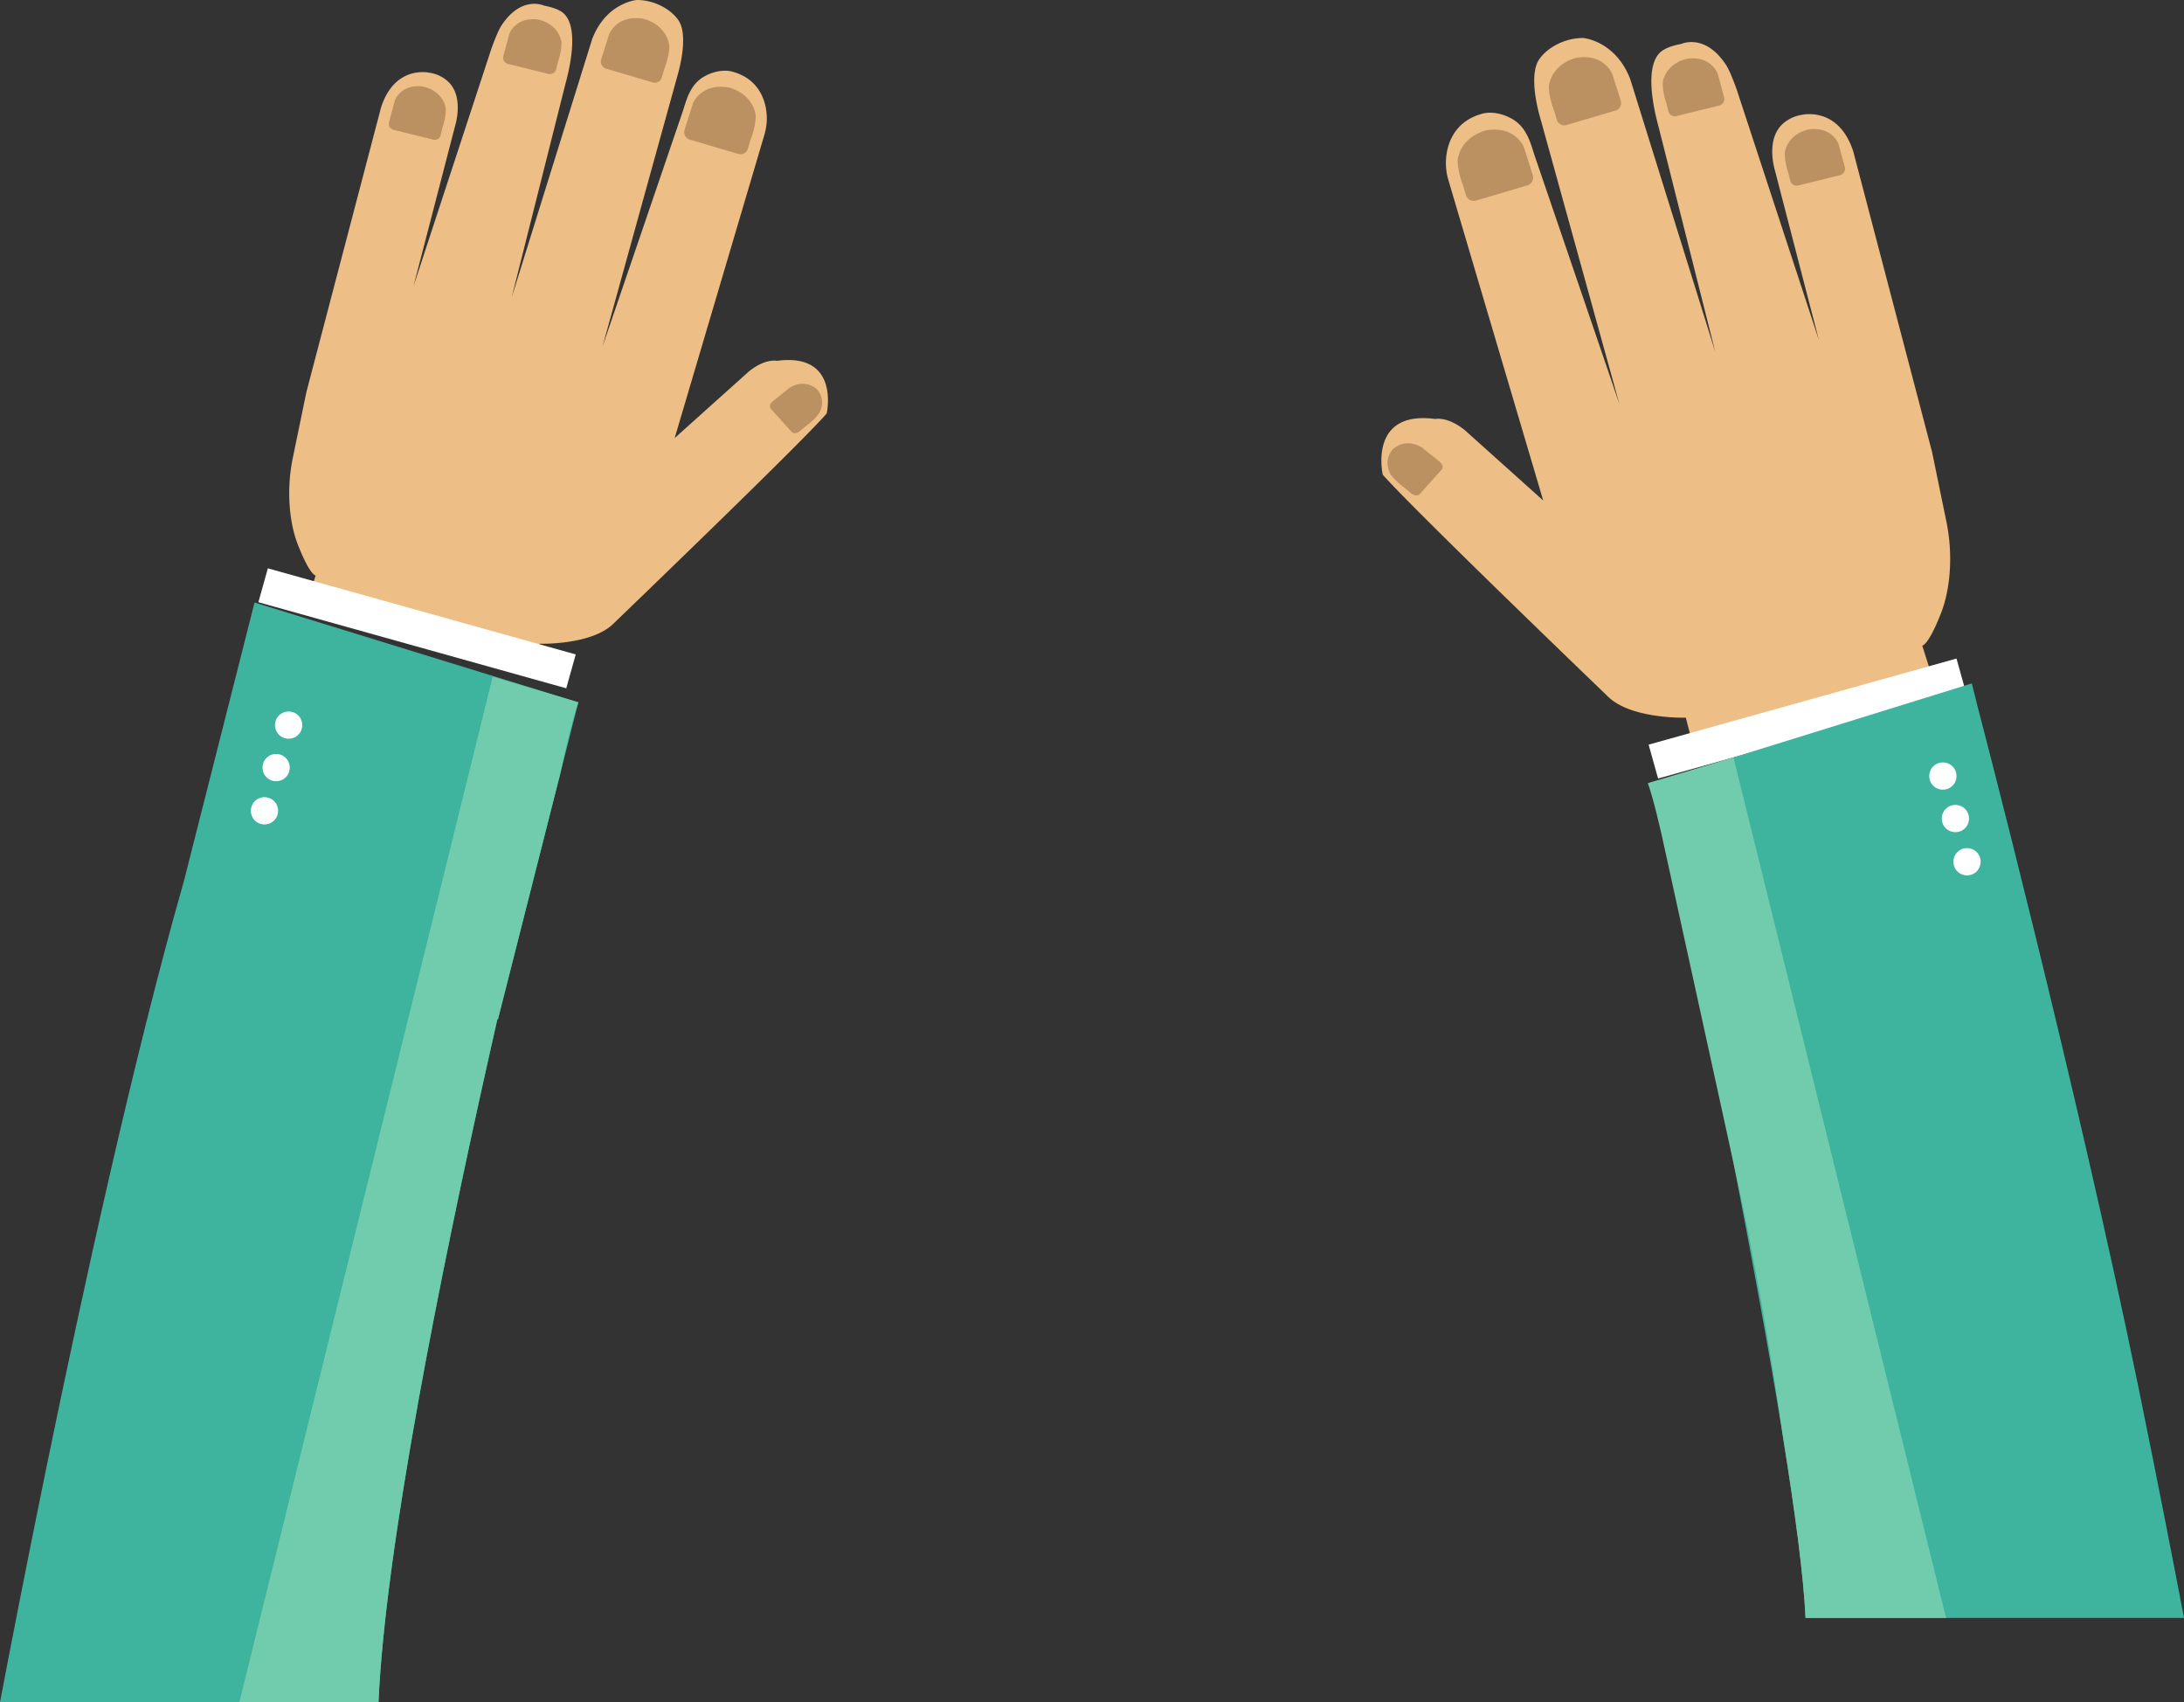 <svg xmlns="http://www.w3.org/2000/svg" viewBox="0 0 2487.14 1938.3"><rect x="0" y="0" width="2487.14" height="1938.3" fill="#333333" stroke="none"/><defs><style>.cls-1{fill:#edbe85;}.cls-2{fill:#fff;}.cls-3{fill:#3eb49e;}.cls-4{fill:#bc9161;}.cls-5{fill:#71ccad;}</style></defs><title>Asset 0900</title><g id="Layer_2" data-name="Layer 2"><g id="Layer_3" data-name="Layer 3"><path class="cls-1" d="M1925.65,839.71l-5.84-22.53s-63,1.94-89.14-24.5c0,0-222.46-213.75-256-252.21,0,0-16.82-73.57,59.8-63.4,0,0,13.88-3.31,33.77,12.81l89.16,80-107.85-364.4a68.57,68.57,0,0,1-1-36.19c3.93-15.59,14.31-33.38,40.47-40.1,0,0,14.15-4.07,32.15,5.74,15.47,8.43,20.63,23.16,25.7,40l97.27,285-90-325.2c-5.29-18.05-11.91-51.4-1.42-67,9-13.33,29.08-24.55,50.11-24.47,0,0,36.45,2.75,53.58,46.51l97,311.19-64.82-257.35c-5.67-20.7-16.7-70.58,4.1-85.65,5.57-4,13.8-6.38,21.77-7.9,0,0,27.39-12.93,51.54,24.43,4.18,6.47,11.47,25.94,13.68,33.31l91.76,279.69-49.71-191.75c-5.78-19.92-5.8-43.93,10.66-56.55a41.28,41.28,0,0,1,19.61-8.42s41.74-10.2,58.51,41.7l89.72,342.15L2216.37,593a211.15,211.15,0,0,1,3.54,63.29c-1.45,14.78-4.67,31-11.15,46,0,0-11.7,30.18-19.66,32.94l9.18,29Z"/><rect class="cls-2" x="2038.19" y="636.14" width="40.05" height="364.05" transform="translate(1824.38 3020.66) rotate(-105.62)"/><path class="cls-3" d="M2487.14,1842.3h-431c-2-46.64-11.95-120.82-25.4-204.51-16.34-101.66-37.89-217.34-56.82-314.67-23.82-122.42-43.5-215.82-43.5-215.82l-51.1-215.51,79.36-24.62,286.81-89,8.09,32.11s109.67,418.37,181.56,768.76C2458.62,1693.74,2477,1789.1,2487.14,1842.3Z"/><circle class="cls-2" cx="2212.58" cy="883.75" r="15.54" transform="translate(-50.45 1628.88) rotate(-40)"/><circle class="cls-2" cx="2226.82" cy="932.13" r="15.54" transform="translate(-78.21 1649.35) rotate(-40)"/><circle class="cls-2" cx="2240.08" cy="981.32" r="15.54" transform="translate(-106.73 1669.39) rotate(-40)"/><path class="cls-4" d="M1680.9,228.38l58.4-17.27a9.28,9.28,0,0,0,6.21-11.72l-10.1-31.75s-9.53-24.71-42.67-19.26c0,0-27.6,5.6-32.7,32.75,0,0-1.25,11,6.33,30.67l3,10.25A9.28,9.28,0,0,0,1680.9,228.38Z"/><path class="cls-4" d="M1783.88,142.38l55.9-16.53a8.88,8.88,0,0,0,5.95-11.21l-9.67-30.39s-9.12-23.65-40.84-18.43c0,0-26.41,5.36-31.29,31.34,0,0-1.2,10.54,6.06,29.36l2.85,9.81A8.88,8.88,0,0,0,1783.88,142.38Z"/><path class="cls-4" d="M1909.12,132.16l48.72-12a7.65,7.65,0,0,0,5.55-9.41l-7.13-26.51s-6.92-20.69-34.41-17.44c0,0-22.92,3.58-28.13,25.74,0,0-1.44,9,4.07,25.48l2.07,8.55A7.65,7.65,0,0,0,1909.12,132.16Z"/><path class="cls-4" d="M2047.79,211.22l47.64-11.77a7.48,7.48,0,0,0,5.43-9.2l-7-25.92s-6.77-20.24-33.65-17.06c0,0-22.42,3.5-27.51,25.17,0,0-1.41,8.82,4,24.92l2,8.36A7.48,7.48,0,0,0,2047.79,211.22Z"/><path class="cls-4" d="M1616.81,562.48l24.83-27.56c2.12-2.35,1.28-6.37-1.86-8.89l-20.12-16.19s-16.59-12.12-32.67.91c0,0-12.9,11.48-3.39,29.36,0,0,4.32,7,17.52,16.65l6.34,5.31C1610.52,564.62,1614.71,564.8,1616.81,562.48Z"/><path class="cls-5" d="M2216.18,1842.3H2056.1c-2-46.64-11.95-120.82-25.4-204.51-14.9-103.86-33.85-212-56.82-314.67l-.06-.27c-3.24-14.49-76.53-349.48-76.53-349.48-7.82-36.63-14.83-64.8-20.72-81.68l82.07-24.52,15.47-4.62Z"/><path class="cls-1" d="M608.94,754.31,614.47,733s59.7,1.84,84.43-23.2c0,0,210.7-202.46,242.5-238.88,0,0,15.93-69.69-56.64-60.05,0,0-13.14-3.14-32,12.14l-84.45,75.77L870.46,153.6a65,65,0,0,0,.91-34.28c-3.72-14.77-13.55-31.61-38.33-38,0,0-13.4-3.86-30.45,5.44-14.66,8-19.54,21.94-24.34,37.93l-92.13,270,85.24-308c5-17.1,11.28-48.69,1.34-63.48C764.22,10.55,745.16-.08,725.25,0c0,0-34.53,2.6-50.75,44.06L582.66,338.79,644.06,95c5.37-19.61,15.81-66.85-3.88-81.12-5.28-3.82-13.07-6-20.62-7.49,0,0-25.94-12.24-48.82,23.14-4,6.13-10.86,24.57-13,31.55L470.87,326,518,144.42c5.48-18.87,5.49-41.61-10.1-53.56a39.1,39.1,0,0,0-18.57-8s-39.53-9.66-55.41,39.5l-85,324.06-15.31,74.2a200,200,0,0,0-3.35,59.95c1.38,14,4.42,29.41,10.56,43.58,0,0,11.08,28.58,18.62,31.2l-8.69,27.51Z"/><path class="cls-3" d="M658.63,799.69l-20.72,81.68-70.8,279.11h-.7q-4.79,21.07-9.65,42.82c-56,250.27-118.11,560.44-125.72,735H0c10.1-53.2,28.52-148.56,52-263.23,42.22-205.78,100.89-473.77,157.48-672l80.4-317Z"/><circle class="cls-2" cx="328.71" cy="825.61" r="15.54" transform="translate(-515.05 546.76) rotate(-50)"/><circle class="cls-2" cx="314.47" cy="873.98" r="15.54" transform="translate(-557.19 553.13) rotate(-50)"/><circle class="cls-2" cx="301.2" cy="923.18" r="15.54" transform="translate(-599.61 560.54) rotate(-50)"/><path class="cls-4" d="M840.75,175.3l-55.31-16.35a8.79,8.79,0,0,1-5.89-11.1l9.57-30.07s9-23.4,40.42-18.24c0,0,26.14,5.31,31,31,0,0,1.18,10.43-6,29.05l-2.82,9.71A8.79,8.79,0,0,1,840.75,175.3Z"/><path class="cls-4" d="M743.21,93.84,690.27,78.19a8.41,8.41,0,0,1-5.63-10.62l9.16-28.78s8.63-22.4,38.68-17.46c0,0,25,5.08,29.64,29.68,0,0,1.13,10-5.74,27.8l-2.7,9.3A8.41,8.41,0,0,1,743.21,93.84Z"/><path class="cls-4" d="M624.59,84.16l-46.14-11.4a7.24,7.24,0,0,1-5.26-8.91l6.75-25.11s6.55-19.6,32.59-16.52c0,0,21.71,3.39,26.65,24.37,0,0,1.36,8.54-3.85,24.14l-2,8.1A7.24,7.24,0,0,1,624.59,84.16Z"/><path class="cls-4" d="M493.25,159l-45.12-11.15a7.08,7.08,0,0,1-5.14-8.72l6.6-24.55S456,95.45,481.46,98.46c0,0,21.23,3.32,26.06,23.84,0,0,1.33,8.35-3.77,23.6l-1.91,7.92A7.08,7.08,0,0,1,493.25,159Z"/><path class="cls-4" d="M901.45,491.73l-23.52-26.11c-2-2.23-1.21-6,1.76-8.42l19.06-15.34s15.71-11.48,30.94.86c0,0,12.22,10.88,3.21,27.81,0,0-4.09,6.64-16.59,15.77l-6,5C907.4,493.76,903.44,493.93,901.45,491.73Z"/><path class="cls-5" d="M658.63,799.69c-5.89,16.88-12.9,45-20.72,81.68l-70.8,279.11h-.7q-4.79,21.07-9.65,42.82c-56,250.27-118.11,560.44-125.72,735H272.57L561.09,770.55Z"/><rect class="cls-2" x="454.91" y="533.38" width="40.05" height="364.05" transform="translate(-341.92 980.2) rotate(-74.38)"/></g></g></svg>